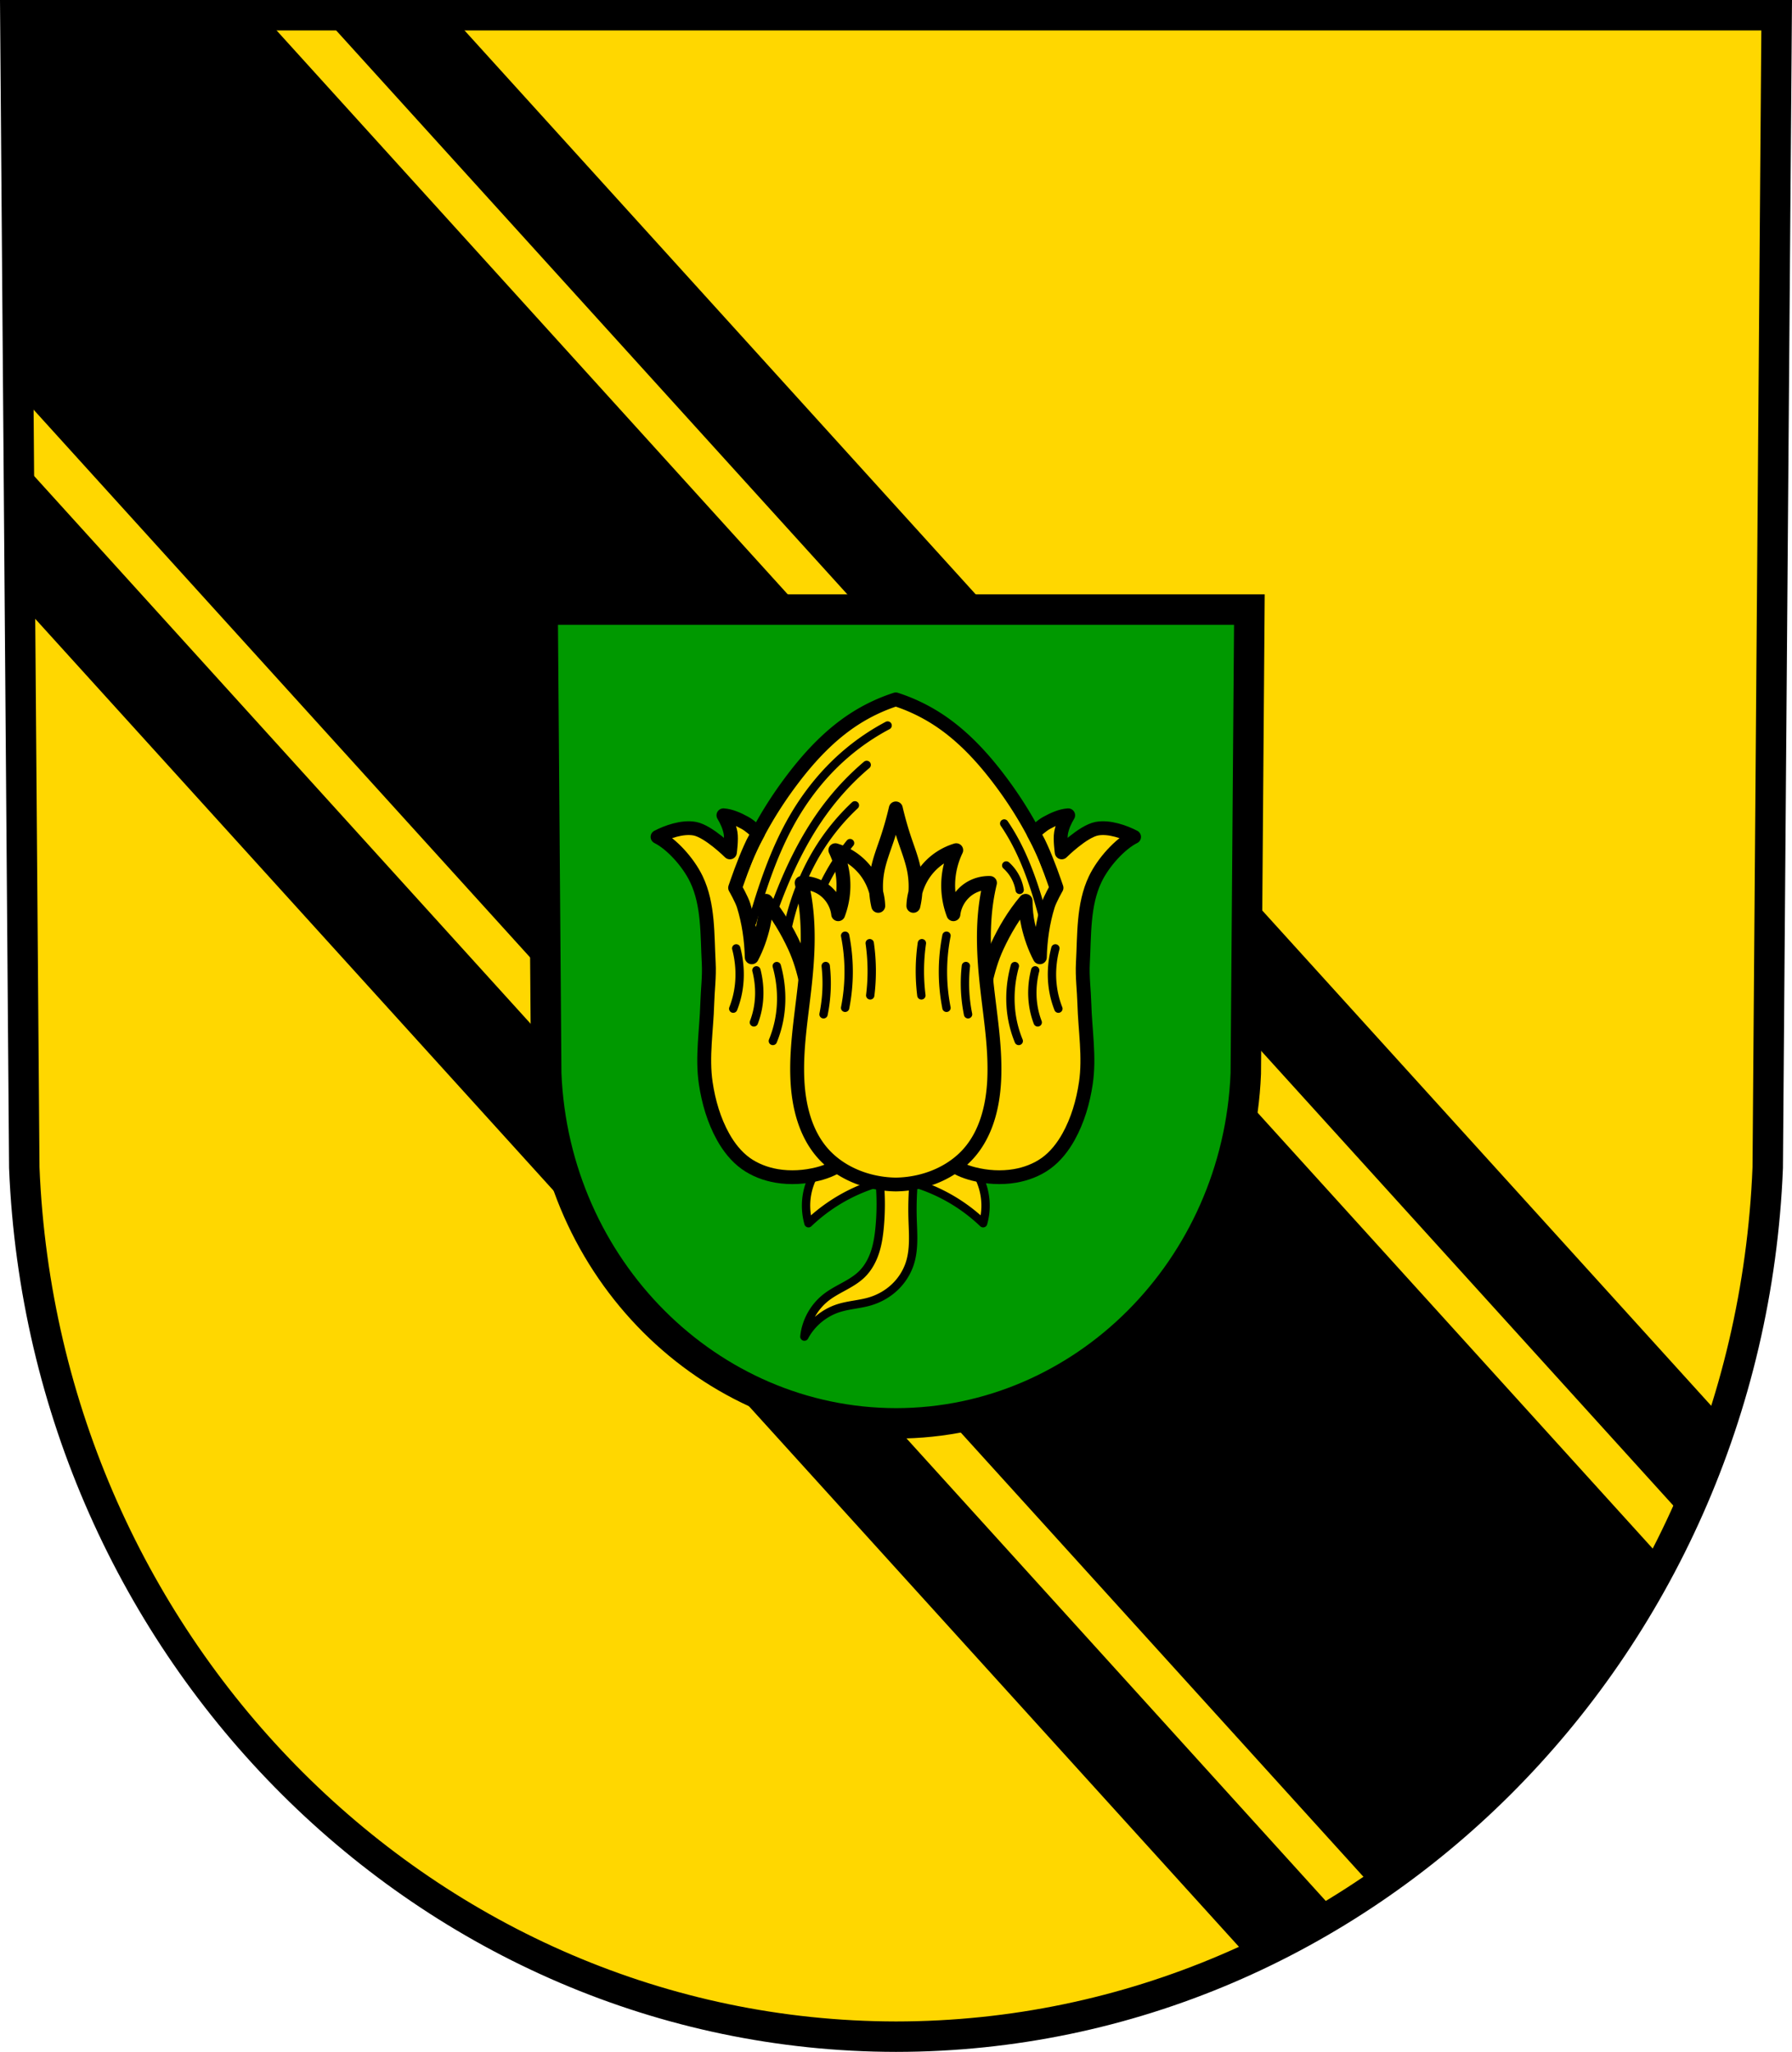 <svg xmlns="http://www.w3.org/2000/svg" width="690.939" height="791.22" viewBox="0 0 647.755 741.769"><path style="fill:gold;fill-opacity:1;fill-rule:evenodd;stroke:none;stroke-width:11;stroke-opacity:1" d="m645.162 4.7-3.229 416.624c-7.046 175.25-146.268 314.046-315.106 314.144-168.685-.215-307.96-139.061-315.105-314.144L8.492 4.699H326.82z" transform="translate(-2.95 .8)"/><path style="fill:#000;fill-opacity:1;stroke:none;stroke-width:3;stroke-linecap:round;stroke-linejoin:round;stroke-miterlimit:4;stroke-dasharray:none;stroke-opacity:1" d="m5.543 5.5 1.059 136.486 489.97 540.596c43.609-29.764 79.756-70.47 104.762-118.422L94.99 5.5H5.543zm110.988 0L608.88 548.717a332.98 332.98 0 0 0 13.935-35.815L162.924 5.5H116.53zM6.787 165.957l.399 51.63 444.53 490.46a310.954 310.954 0 0 0 31.268-16.692L6.787 165.957z"/><path style="fill:none;fill-rule:evenodd;stroke:#000;stroke-width:11;stroke-opacity:1" d="m645.162 4.7-3.229 416.624c-7.046 175.25-146.268 314.046-315.106 314.144-168.685-.215-307.96-139.061-315.105-314.144L8.492 4.699H326.82z" transform="translate(-2.95 .8)"/><path style="fill:#090;fill-rule:evenodd;stroke:#000;stroke-width:11;stroke-opacity:1;fill-opacity:1" d="m454.56 219.572-1.296 167.718c-2.827 70.549-58.69 126.423-126.437 126.463-67.685-.087-123.569-55.981-126.436-126.463l-1.296-167.718h127.73z" transform="translate(-2.95 .8)"/><path d="M319.368 388.17a77.802 77.802 0 0 1 2.522 27.742c-.237 2.66-.614 5.326-1.441 7.866-.828 2.54-2.127 4.963-4.023 6.845-3.098 3.074-7.489 4.461-10.929 7.146-3.76 2.934-6.248 7.444-6.725 12.19 2.184-4.152 6.042-7.393 10.508-8.827 3.142-1.01 6.508-1.147 9.668-2.102 2.812-.85 5.429-2.353 7.552-4.383 2.123-2.03 3.745-4.588 4.637-7.386 1.415-4.437.972-9.216.841-13.871a99.53 99.53 0 0 1 2.522-25.22h-15.132z" style="fill:gold;fill-opacity:1;fill-rule:evenodd;stroke:#000;stroke-width:2.558;stroke-linecap:butt;stroke-linejoin:round;stroke-miterlimit:4;stroke-dasharray:none;stroke-opacity:1" transform="matrix(1.178 0 0 1.168 -61.196 -42.345)"/><path d="M308.332 392.698a19.975 19.975 0 0 0-7.566 9.143 20.14 20.14 0 0 0-1.47 8.195c.049 1.633.297 3.26.736 4.834a52.362 52.362 0 0 1 7.46-5.99 52.415 52.415 0 0 1 14.292-6.62l-13.452-9.562zm36.99 0-13.45 9.563a52.415 52.415 0 0 1 14.29 6.619 52.362 52.362 0 0 1 7.461 5.99c.439-1.574.687-3.2.737-4.834a20.141 20.141 0 0 0-1.473-8.195 19.971 19.971 0 0 0-7.564-9.143z" style="fill:gold;fill-opacity:1;fill-rule:evenodd;stroke:#000;stroke-width:2.558;stroke-linecap:round;stroke-linejoin:round;stroke-miterlimit:4;stroke-dasharray:none;stroke-opacity:1" transform="matrix(1.178 0 0 1.168 -61.196 -42.345)"/><path d="M326.827 252.716a53.961 53.961 0 0 1 12.723 6.088c7.434 4.845 13.566 11.46 18.904 18.549 6.011 7.981 11.122 16.662 14.93 25.9a106.519 106.519 0 0 1 7.975 37.396H272.297a106.519 106.519 0 0 1 7.974-37.396c3.808-9.238 8.919-17.919 14.93-25.9 5.338-7.089 11.471-13.704 18.906-18.55a53.948 53.948 0 0 1 12.72-6.087z" style="fill:gold;fill-opacity:1;fill-rule:evenodd;stroke:#000;stroke-width:4.263;stroke-linecap:round;stroke-linejoin:round;stroke-miterlimit:4;stroke-dasharray:none;stroke-opacity:1" transform="matrix(1.178 0 0 1.168 -61.196 -42.345)"/><path d="M360.09 291.123a61.84 61.84 0 0 1 2.578 4.172c1.77 3.136 3.264 6.424 4.575 9.778 1.31 3.35 2.438 6.769 3.446 10.221a155.418 155.418 0 0 1 3.324 13.649" style="fill:none;fill-opacity:1;fill-rule:evenodd;stroke:#000;stroke-width:2.558;stroke-linecap:round;stroke-linejoin:round;stroke-miterlimit:4;stroke-dasharray:none;stroke-opacity:1" transform="matrix(1.178 0 0 1.168 -61.196 -42.345)"/><path d="M324.316 260.799a69.933 69.933 0 0 0-12.352 8.4c-6.599 5.606-12.13 12.433-16.469 19.927-4.024 6.949-7.025 14.446-9.552 22.069-1.137 3.429-2.18 6.89-3.13 10.375" style="fill:none;fill-rule:evenodd;stroke:#000;stroke-width:2.558;stroke-linecap:round;stroke-linejoin:round;stroke-miterlimit:4;stroke-dasharray:none;stroke-opacity:1" transform="matrix(1.178 0 0 1.168 -61.196 -42.345)"/><path d="M317.893 272.986a81.81 81.81 0 0 0-11.199 11.693c-6.372 8.132-11.153 17.416-14.987 27.01a163.388 163.388 0 0 0-7.246 22.892" style="fill:none;fill-rule:evenodd;stroke:#000;stroke-width:2.558;stroke-linecap:round;stroke-linejoin:round;stroke-miterlimit:4;stroke-dasharray:none;stroke-opacity:1" transform="matrix(1.178 0 0 1.168 -61.196 -42.345)"/><path d="M314.27 285.503a67.385 67.385 0 0 0-11.2 13.834c-2.69 4.41-4.869 9.126-6.587 13.999a82.736 82.736 0 0 0-3.623 14.163M312.788 297.196a66.574 66.574 0 0 0-11.529 21.574M360.713 304.113a12.987 12.987 0 0 1 3.13 4.282 12.96 12.96 0 0 1 .987 3.294" style="fill:none;fill-rule:evenodd;stroke:#000;stroke-width:2.558;stroke-linecap:round;stroke-linejoin:round;stroke-miterlimit:4;stroke-dasharray:none;stroke-opacity:1" transform="matrix(1.178 0 0 1.168 -61.196 -42.345)"/><path d="M379.715 288.587c-.968 1.619-1.847 3.543-2.184 5.48-.344 1.978.209 6.019.209 6.019s6.49-6.515 10.75-7.337c3.836-.74 8.626 1.047 11.443 2.53-4.22 2.114-9.404 7.764-11.927 13.104-3.732 7.898-3.297 17.211-3.771 25.934-.228 4.19.335 8.387.45 12.583.224 8.187 1.652 16.461.465 24.564-.847 5.776-2.515 11.57-5.342 16.677-1.731 3.128-4.026 6.096-6.92 8.196-2.778 2.017-6.158 3.302-9.543 3.878-4.175.709-8.588.433-12.688-.626-2.74-.708-5.51-1.859-7.621-3.742-2.493-2.224-4.3-5.284-5.413-8.434-1.12-3.172-1.29-6.675-1.093-10.033.395-6.74 2.995-13.167 4.531-19.742 1.324-5.668 2.735-11.313 4.037-16.989h9.184c.817-3.918 1.953-7.794 3.619-11.425 2.314-5.046 5.179-9.894 8.75-14.168.014 2.589.251 5.19.834 7.709.782 3.381 1.92 6.711 3.54 9.793.141-5.426.905-10.872 2.5-16.043.597-1.931 2.605-5.474 2.605-5.474s-1.187-3.493-1.838-5.219c-.916-2.428-1.838-4.858-2.91-7.221-.69-1.519-.484-1.16-2.26-4.463.887-.876 2.514-2.369 4.007-3.201 2.036-1.135 4.381-2.208 6.586-2.35zM273.94 288.587c.968 1.619 1.847 3.543 2.184 5.48.344 1.978-.209 6.019-.209 6.019s-6.49-6.515-10.75-7.337c-3.836-.74-8.626 1.047-11.443 2.53 4.22 2.114 9.404 7.764 11.927 13.104 3.732 7.898 3.297 17.211 3.771 25.934.228 4.19-.335 8.387-.45 12.583-.224 8.187-1.653 16.461-.465 24.564.847 5.776 2.515 11.57 5.342 16.677 1.731 3.128 4.026 6.096 6.92 8.196 2.778 2.017 6.158 3.302 9.543 3.878 4.174.709 8.588.433 12.688-.626 2.74-.708 5.51-1.859 7.621-3.742 2.493-2.224 4.3-5.284 5.412-8.434 1.121-3.172 1.29-6.675 1.094-10.033-.395-6.74-2.995-13.167-4.531-19.742-1.324-5.668-2.735-11.313-4.037-16.989h-9.184c-.817-3.918-1.953-7.794-3.619-11.425-2.314-5.046-5.179-9.894-8.75-14.168-.014 2.589-.251 5.19-.834 7.709-.782 3.381-1.92 6.711-3.54 9.793-.141-5.426-.905-10.872-2.5-16.043-.597-1.931-2.605-5.474-2.605-5.474s1.187-3.493 1.838-5.219c.916-2.428 1.838-4.858 2.91-7.221.69-1.519.484-1.16 2.26-4.463-.887-.876-2.514-2.369-4.007-3.201-2.036-1.135-4.381-2.208-6.586-2.35z" style="fill:gold;fill-opacity:1;fill-rule:evenodd;stroke:#000;stroke-width:4.263;stroke-linecap:round;stroke-linejoin:round;stroke-miterlimit:4;stroke-dasharray:none;stroke-opacity:1" transform="matrix(1.178 0 0 1.168 -61.196 -42.345)"/><path style="fill:none;fill-rule:evenodd;stroke:#000;stroke-width:2.558;stroke-linecap:round;stroke-linejoin:round;stroke-miterlimit:4;stroke-dasharray:none;stroke-opacity:1" d="M363.356 335.254a37.684 37.684 0 0 0-1.32 8.314c-.132 2.877.069 5.771.628 8.597a34.27 34.27 0 0 0 1.887 6.29M369.6 336.578a28.142 28.142 0 0 0-.853 5.775 26.69 26.69 0 0 0 .406 5.973c.275 1.49.683 2.954 1.22 4.37M375.795 329.778a31.665 31.665 0 0 0-1.018 6.691 30.083 30.083 0 0 0 .485 6.92 28.637 28.637 0 0 0 1.454 5.062M290.299 335.254a37.684 37.684 0 0 1 1.32 8.314 35.908 35.908 0 0 1-.628 8.597 34.27 34.27 0 0 1-1.888 6.29M284.055 336.578c.483 1.888.77 3.828.853 5.775a26.685 26.685 0 0 1-.406 5.973 25.364 25.364 0 0 1-1.22 4.37M277.86 329.778a31.665 31.665 0 0 1 1.018 6.691 30.083 30.083 0 0 1-.485 6.92 28.637 28.637 0 0 1-1.454 5.062" transform="matrix(1.178 0 0 1.168 -61.196 -42.345)"/><path d="M326.828 286.454a106.634 106.634 0 0 1-2.802 9.916c-1.028 3.063-2.2 6.095-2.803 9.27a26.786 26.786 0 0 0-.404 6.828c.358 1.361.58 2.76.619 4.168a26.666 26.666 0 0 1-.62-4.168c-.722-2.744-2.05-5.33-3.908-7.475a18.69 18.69 0 0 0-8.623-5.605 25.433 25.433 0 0 1 2.372 8.625 25.458 25.458 0 0 1-1.51 11.209c-.362-3.216-2.234-6.23-4.957-7.977a11.008 11.008 0 0 0-6.252-1.725c.44 1.852.8 3.723 1.078 5.606 1.314 8.912.779 17.996-.217 26.95-1.06 9.537-2.643 19.086-2.156 28.671.41 8.049 2.46 16.352 7.762 22.422 3.94 4.51 9.47 7.492 15.306 8.838a33.91 33.91 0 0 0 7.115.863 33.891 33.891 0 0 0 7.114-.863c5.836-1.346 11.366-4.327 15.306-8.838 5.302-6.07 7.353-14.373 7.762-22.422.487-9.585-1.096-19.134-2.156-28.672-.996-8.953-1.53-18.037-.215-26.95a65.582 65.582 0 0 1 1.078-5.605c-2.194-.07-4.404.54-6.252 1.725-2.724 1.748-4.597 4.76-4.959 7.977a25.458 25.458 0 0 1-1.51-11.21 25.433 25.433 0 0 1 2.371-8.624 18.69 18.69 0 0 0-8.623 5.605c-1.858 2.146-3.188 4.732-3.91 7.477a26.667 26.667 0 0 1-.617 4.166c.04-1.408.26-2.805.617-4.166a26.784 26.784 0 0 0-.4-6.83c-.603-3.175-1.775-6.207-2.803-9.27a106.637 106.637 0 0 1-2.803-9.916z" style="fill:gold;fill-opacity:1;fill-rule:evenodd;stroke:#000;stroke-width:4.263;stroke-linecap:round;stroke-linejoin:round;stroke-miterlimit:4;stroke-dasharray:none;stroke-opacity:1" transform="matrix(1.178 0 0 1.168 -61.196 -42.345)"/><path d="M305.318 335.235a48.462 48.462 0 0 1-.665 14.96M311.277 325.856a57.969 57.969 0 0 1 0 22.336M318.824 328.167a61.226 61.226 0 0 1 .154 16.174M348.337 335.235a48.462 48.462 0 0 0 .665 14.96M342.378 325.856a57.969 57.969 0 0 0 0 22.336M334.83 328.167a61.226 61.226 0 0 0-.154 16.174" style="fill:none;fill-rule:evenodd;stroke:#000;stroke-width:2.558;stroke-linecap:round;stroke-linejoin:miter;stroke-miterlimit:4;stroke-dasharray:none;stroke-opacity:1" transform="matrix(1.178 0 0 1.168 -61.196 -42.345)"/></svg>